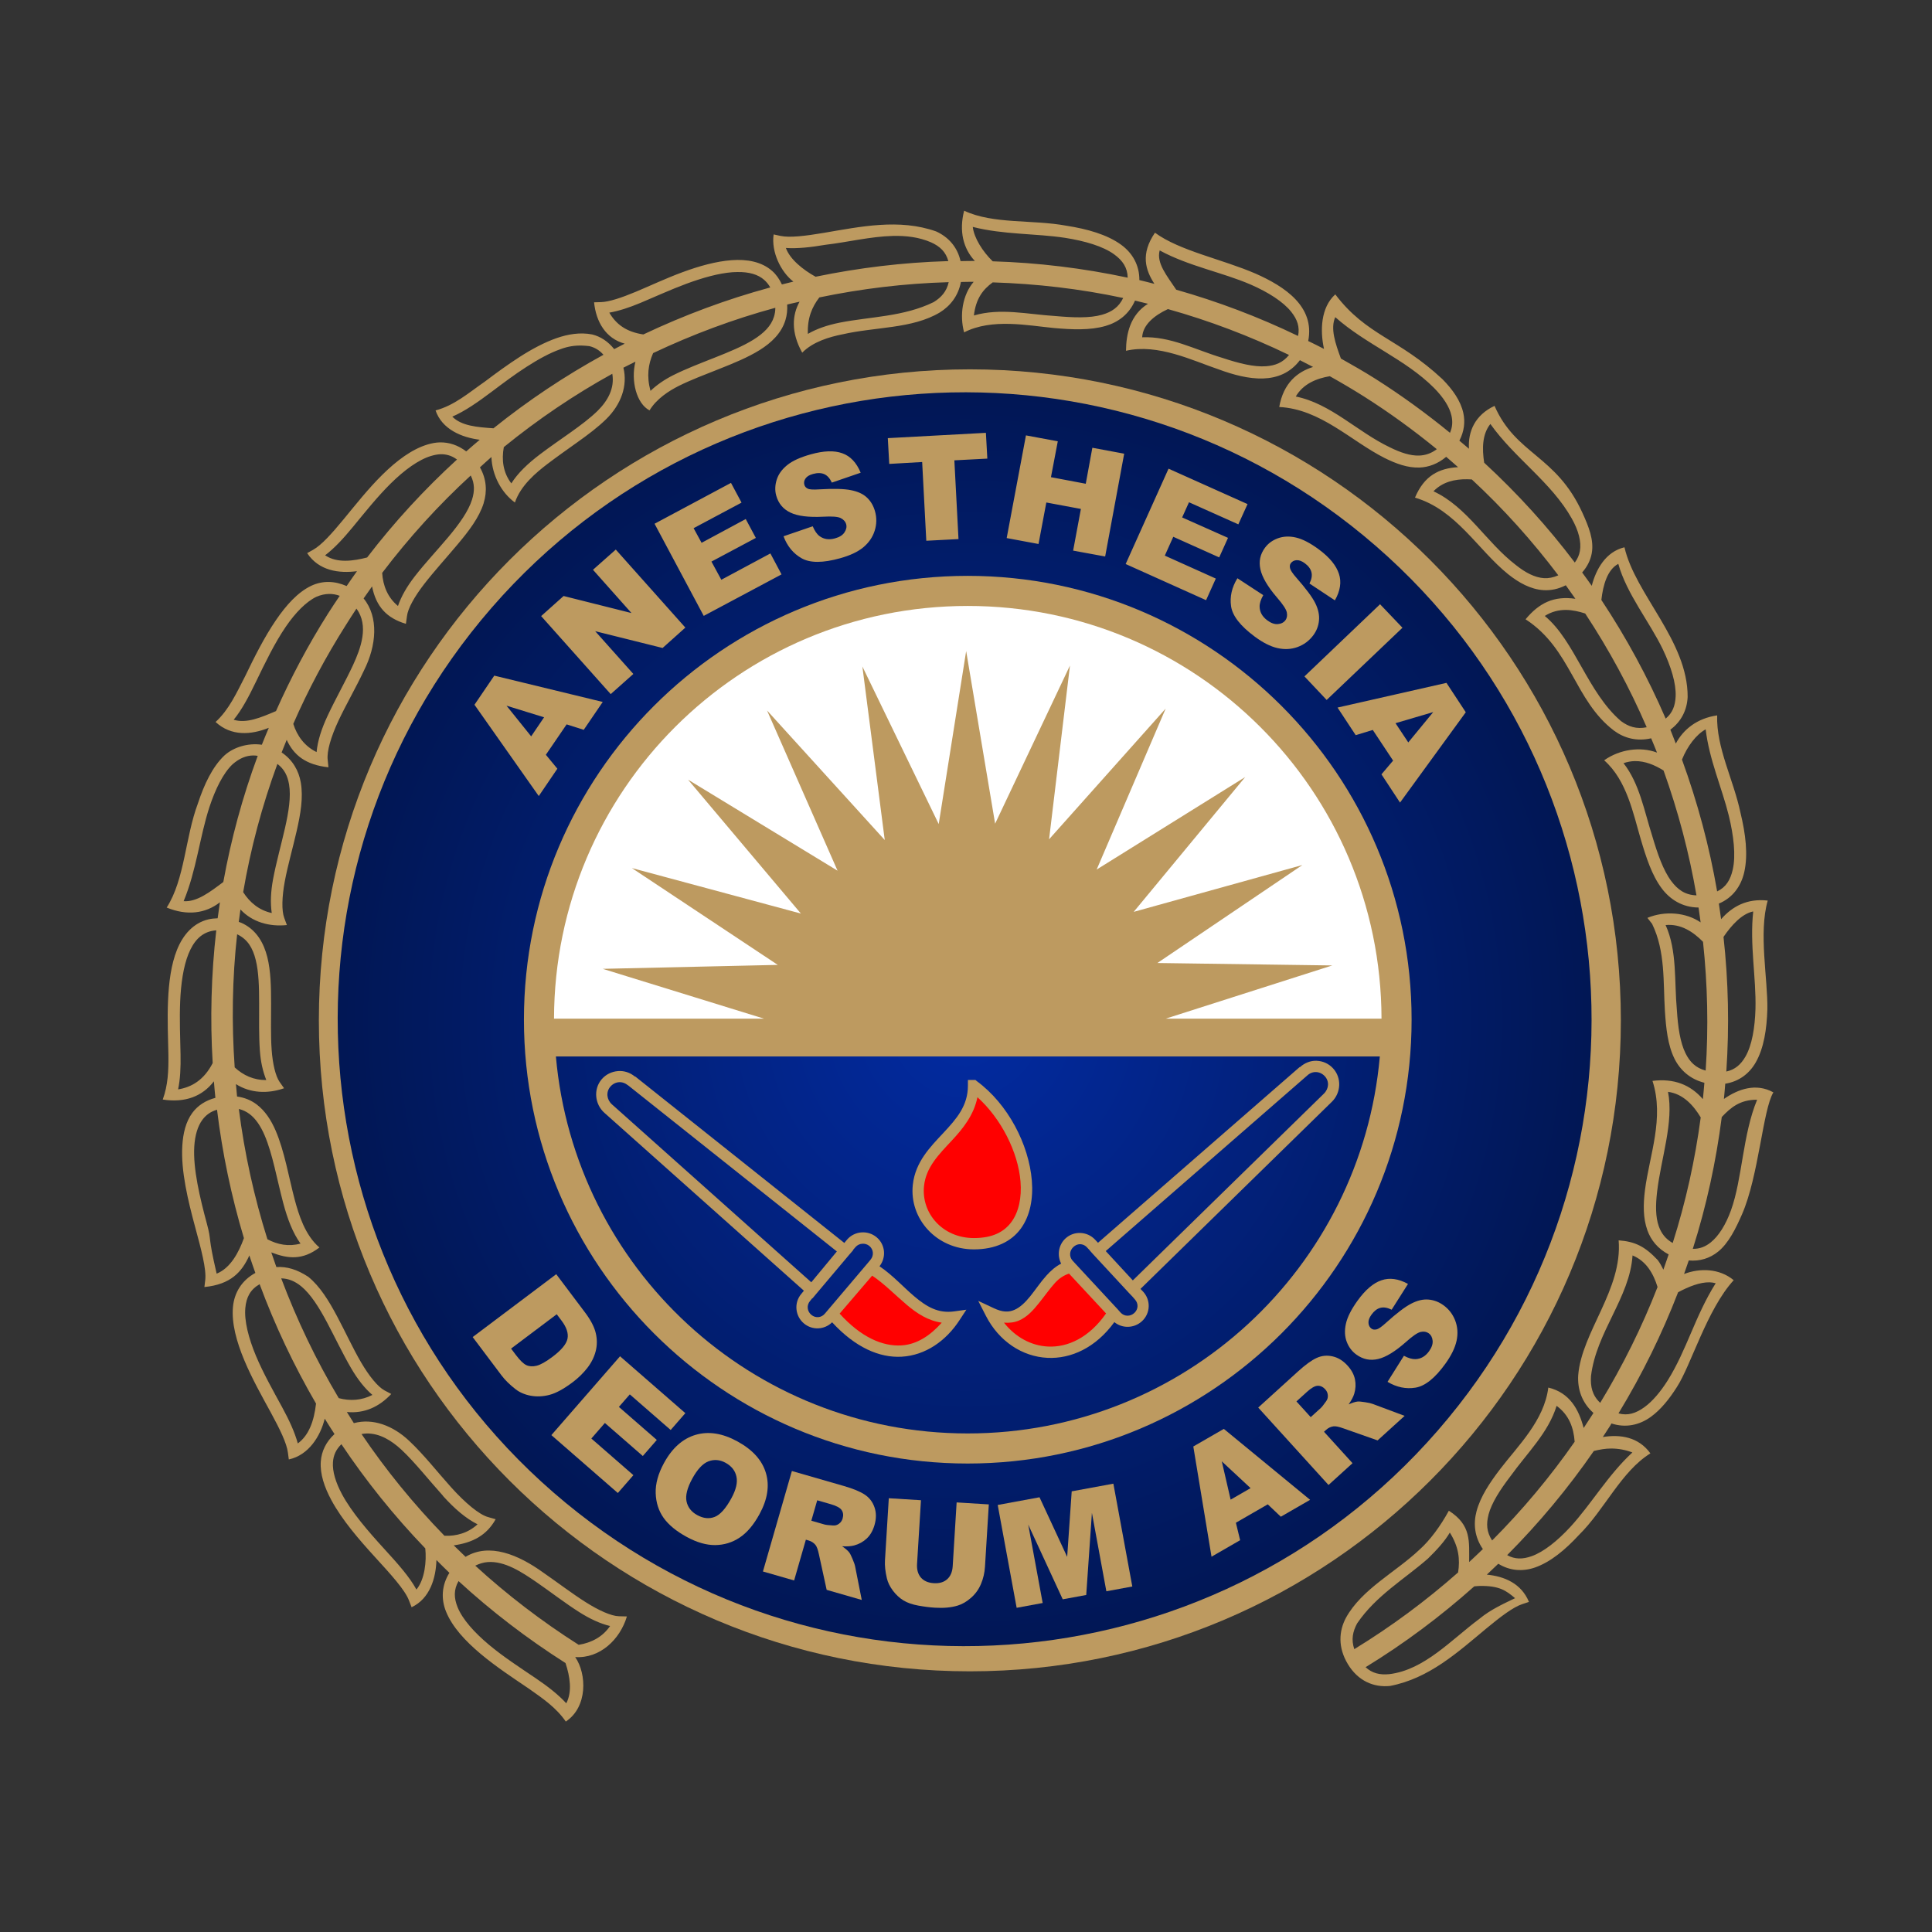 <svg:svg xmlns:dc="http://purl.org/dc/elements/1.1/" xmlns:ns2="http://creativecommons.org/ns#" xmlns:rdf="http://www.w3.org/1999/02/22-rdf-syntax-ns#" xmlns:svg="http://www.w3.org/2000/svg" height="268.953" id="svg19765" version="1.1" viewBox="-22.386 -29.367 268.953 268.953" width="268.953">
  <svg:rect x="-22.386" y="-29.367" width="268.953" height="268.953" fill="#333333" stroke="none"/>
  <svg:defs id="defs19767">
    <svg:radialGradient cx="1002.9" cy="236.53" gradientTransform="matrix(-.889 .765 -.77 -.895 2097.3 -268.01)" gradientUnits="userSpaceOnUse" id="radialGradient19556" r="104.16">
      <svg:stop id="stop4773" offset="0" stop-color="#022ba2" />
      <svg:stop id="stop4775" offset="1" stop-color="#011347" />
    </svg:radialGradient>
  </svg:defs>
  <svg:g id="layer1" transform="translate(-237.94 -427.25)">
    <svg:g id="g19534" transform="matrix(1.047 0 0 1.047 -395.41 491.61)">
      <svg:path d="m889.66-76.875c-0.868 3.38-0.147 6.288 1.781 8.344-0.792-0.005-1.584 0.022-2.375 0.031-0.521-2.346-2.025-4.015-4.062-4.938-6.135-2.171-12.555-0.793-18.719 0.25-3 0.507-5.605 0.821-7.125 0.5l-1.16-0.25c-0.419 2.893 1.175 6.207 3.281 7.844-0.637 0.152-1.271 0.307-1.906 0.469-0.419-0.882-0.931-1.628-1.594-2.219-1.756-1.564-4.188-2.006-6.781-1.812-2.594 0.194-5.408 0.985-8.156 2s-5.401 2.268-7.75 3.25c-2.348 0.981-4.428 1.68-5.781 1.719l-1.156 0.031c0.338 3.277 1.946 6.012 5.094 6.875-0.586 0.298-1.168 0.599-1.75 0.906-1.003-1.262-2.258-2.094-3.656-2.438-2.044-0.4-4.081-0.024-5.875 0.594-2.036 0.709-4.138 1.83-6.156 3.125-2.018 1.295-3.976 2.735-5.781 4.094-2.732 1.896-5.093 3.985-8.219 4.812 1.073 3.158 4.375 4.503 7.344 4.875-0.755 0.638-1.508 1.28-2.25 1.938-1.359-1.047-2.874-1.538-4.406-1.5-0.663 0.016-1.343 0.149-2 0.344-2.628 0.781-5.169 2.702-7.531 5.031-2.363 2.329-4.533 5.088-6.469 7.438-1.935 2.348-3.673 4.279-5.031 5.031l-1 0.562c1.973 2.971 5.332 3.383 8.281 3-0.59 0.806-1.146 1.645-1.719 2.469-1.94-0.839-3.931-0.961-5.906-0.031-2.232 1.077-4.126 3.197-5.812 5.656-1.996 2.91-3.689 6.335-5.156 9.375-1.449 2.806-2.657 5.517-4.906 7.594 2.603 2.408 5.915 2.146 8.844 0.969-0.39 0.938-0.791 1.869-1.156 2.812-2.287-0.331-4.732 0.404-6.25 1.812-1.982 1.893-3.334 4.787-4.375 7.938-2.139 5.731-2.166 12.575-5.188 17.312 3.377 1.387 6.438 1.001 8.844-0.875-0.136 0.888-0.258 1.767-0.375 2.656-0.549 0.016-1.062 0.067-1.562 0.188-2.498 0.602-4.198 2.573-5.188 5.031-0.99 2.459-1.37 5.46-1.5 8.531-0.13 3.071 0.008 6.189 0.062 8.906 0.034 2.656-0.06 5.057-0.938 7.469 3.761 0.581 6.606-0.557 8.5-3.031 0.077 0.917 0.153 1.835 0.25 2.75-1.623 0.425-2.93 1.28-3.812 2.469-1.11 1.496-1.561 3.409-1.688 5.5-0.253 4.189 0.957 9.141 2.125 13.469 1 3.704 1.899 6.992 1.688 8.844l-0.14 1.16c4.378-0.427 6.23-2.495 7.469-5.25 0.318 0.974 0.659 1.94 1 2.906-2.265 1.238-3.498 3.286-3.719 5.625-0.258 2.729 0.598 5.814 1.875 8.875 1.277 3.062 2.982 6.076 4.438 8.75 1.455 2.673 2.621 5.051 2.812 6.594l0.156 1.156c3.329-0.719 5.27-3.92 5.969-6.781 0.528 0.862 1.075 1.712 1.625 2.562-1.406 1.286-2.165 2.874-2.281 4.562-0.144 2.086 0.597 4.26 1.75 6.406 1.794 3.335 4.648 6.616 7.281 9.5 2.632 2.882 4.953 5.421 5.625 7.188l0.438 1.125c3.037-1.422 4.041-4.842 4.125-7.844 0.715 0.711 1.422 1.429 2.156 2.125-1.293 2.075-1.406 4.343-0.562 6.438 1.024 2.542 3.21 4.898 5.75 7.031 2.541 2.134 5.448 4.043 7.969 5.75 2.38 1.671 4.59 3.184 6.188 5.5 3.643-2.406 3.508-7.893 1.562-10.719 4.088 0.274 7.45-2.902 8.594-6.75l-1.312-0.031c-1.293-0.03-3.365-0.962-5.594-2.375-2.228-1.412-4.641-3.256-7.031-4.906-4.071-2.934-8.926-4.984-12.875-2.594-0.662-0.628-1.322-1.266-1.969-1.906 3.114-0.442 5.45-1.627 6.969-4.344l-1.23-0.35c-1.52-0.404-3.857-2.394-6.125-4.906-2.267-2.511-4.587-5.499-7.031-7.781-2.672-2.521-6.023-3.787-9.156-2.938-0.003-0.005-0.028 0.005-0.031 0-0.394-0.605-0.773-1.232-1.156-1.844 2.881 0.273 5.364-0.84 7.375-3l-1.125-0.594c-1.135-0.62-2.575-2.409-3.906-4.688-1.33-2.277-2.603-5.061-3.969-7.625-1.366-2.565-2.818-4.954-4.781-6.562-1.893-1.24-3.551-1.726-5.312-1.625-0.292-0.814-0.569-1.618-0.844-2.438 2.786 1.091 5.225 1.314 8-0.812-2.419-2.067-3.443-5.496-4.094-7.906-0.997-3.75-1.702-8.086-3.188-11.531-0.744-1.725-1.737-3.276-3.156-4.344-0.908-0.683-1.988-1.137-3.25-1.312-0.075-0.682-0.124-1.379-0.188-2.062 2.367 1.503 5.263 1.649 8 0.688l-0.75-1.062c-0.667-0.982-1.141-2.965-1.312-5.312-0.172-2.346-0.091-5.067-0.094-7.75-0.003-2.683-0.047-5.33-0.625-7.656-0.578-2.327-1.756-4.424-4-5.562-0.232-0.118-0.497-0.216-0.75-0.312 0.088-0.685 0.181-1.378 0.281-2.062 1.949 2.1 4.8 2.901 7.719 2.594l-0.438-1.188c-0.454-1.209-0.39-3.503 0.094-6.094 0.484-2.589 1.321-5.514 1.969-8.344 0.648-2.831 1.117-5.561 0.688-8.062-0.334-1.948-1.335-3.753-3.188-5 0.271-0.702 0.558-1.395 0.844-2.094 1.173 2.546 3.144 4.154 6.938 4.562l-0.125-1.25c-0.167-1.393 0.542-3.815 1.781-6.469 1.239-2.652 2.942-5.568 4.25-8.375 2.076-4.116 2.486-8.872-0.062-11.969 0.466-0.671 0.929-1.341 1.406-2 0.665 3.366 2.443 5.273 5.625 6.219l0.18-1.288c0.152-1.286 1.259-3.256 2.875-5.344 1.615-2.086 3.665-4.338 5.531-6.562 1.867-2.225 3.586-4.455 4.344-6.875v-0.031c0.586-1.899 0.485-3.946-0.625-5.906 0.643-0.57 1.253-1.164 1.906-1.719 0.118 3.105 1.725 5.984 3.906 7.562 0.972-2.857 3.523-4.966 5.406-6.406 1.558-1.183 3.296-2.411 5-3.625 1.704-1.214 3.372-2.465 4.75-3.812 2.525-2.47 3.603-5.606 2.875-8.562 0.656-0.347 1.338-0.665 2-1-0.794 3.199 0.19 6.976 2.344 8.094 1.182-1.944 3.237-3.25 4.844-4.062 1.971-0.984 4.403-1.903 6.781-2.844 2.378-0.94 4.708-1.891 6.688-3.125 1.98-1.234 3.625-2.822 4.281-5 0.238-0.791 0.336-1.643 0.281-2.562 0.682-0.173 1.378-0.307 2.062-0.469-1.221 2.18-1.462 5.081 0.438 8.469 1.829-1.857 4.591-2.618 6.594-3.031h0.031c5.468-1.274 11.655-0.906 16.25-3.656 1.735-1.072 3.072-2.764 3.5-5.062 0.705-0.008 1.42-0.035 2.125-0.031-1.857 2.17-2.373 5.523-1.594 8.406 4.638-2.381 10.607-1.131 14.969-0.719 3.025 0.267 5.983 0.393 8.531-0.344 2.096-0.606 3.909-1.933 4.906-4.219 0.721 0.166 1.437 0.351 2.156 0.531-2.951 1.834-3.632 5.006-3.656 7.812 5.33-1.226 11.059 1.627 15.406 3.094 4.895 1.805 10.262 2.733 13.5-1.531 0.734 0.369 1.458 0.74 2.188 1.125-2.626 0.828-4.926 2.68-5.625 6.656 6.875 0.343 11.95 5.677 17.5 8.469 1.928 0.96 3.841 1.661 5.812 1.594 1.528-0.053 3.068-0.631 4.438-1.781 0.667 0.564 1.316 1.143 1.969 1.719-3.18 0.182-5.626 1.424-7.156 5.062 6.857 2.022 10.45 8.675 15.469 12.719 1.782 1.419 3.743 2.522 5.875 2.656 1.221 0.077 2.461-0.168 3.719-0.812 0.543 0.746 1.069 1.494 1.594 2.25-3.596-0.517-6.021 0.694-8.281 3.406 7.593 4.928 8.08 13.457 14.688 18.5 1.694 1.256 3.805 1.83 6.188 1.281 0.325 0.789 0.661 1.58 0.969 2.375-2.781-1.05-6.231-0.528-8.781 1.281 3.783 3.339 4.832 8.882 6.094 13.156 0.89 3.006 1.829 5.932 3.469 8.125 1.39 1.86 3.447 3.168 6.125 3.188 0.127 0.823 0.234 1.643 0.344 2.469-2.433-1.671-5.954-1.954-8.844-0.75l0.781 1c2.226 4.556 1.83 9.737 2.125 14.438 0.187 2.899 0.47 5.695 1.594 7.969 0.934 1.889 2.594 3.402 4.969 4-0.077 0.909-0.152 1.81-0.25 2.719-2.089-2.401-4.803-3.476-8.375-3.031 2.001 6.183-0.52 12.409-1.25 18.156-0.303 2.383-0.32 4.662 0.406 6.688 0.584 1.63 1.737 3.053 3.531 4-0.284 0.844-0.572 1.691-0.875 2.531-0.264-0.543-0.559-1.078-0.938-1.594-2.157-2.28-3.739-3.069-6.5-3.281 0.671 8.175-6.13 15.204-6.719 22.406-0.142 2.269 0.575 4.539 2.531 6.281-0.053 0.084-0.103 0.167-0.156 0.25-0.475 0.749-0.979 1.512-1.469 2.25-0.813-3.097-2.324-5.87-5.875-6.719-0.681 5.474-5.038 9.678-7.969 13.5-1.764 2.308-3.323 4.639-3.969 7.094-0.537 2.039-0.329 4.242 1.062 6.25-0.75 0.727-1.513 1.448-2.281 2.156-0.016-3.425 0.404-6.119-3.375-8.531-1.365 2.514-3.119 4.904-4.875 6.469-3.989 3.768-9.576 6.538-12.219 11.312-1.198 2.236-1.358 4.949 0.312 7.719 1.678 2.782 4.274 3.9 7 3.625 6.52-1.244 11.321-5.658 16.062-9.594 2.34-1.941 4.432-3.518 5.906-4l1.125-0.375c-1.248-3.05-4.07-4.257-7-4.531 0.642-0.599 1.277-1.2 1.906-1.812 1.925 1.189 4.075 1.328 6.094 0.625 2.587-0.901 5.029-2.94 7.281-5.375 4.282-4.208 7.04-10.585 11.906-13.594-1.977-2.731-4.976-3.183-7.906-2.719 0.409-0.621 0.82-1.246 1.219-1.875 0.077-0.122 0.142-0.253 0.219-0.375 2.341 0.769 4.624 0.282 6.531-1.094 1.652-1.192 3.073-2.959 4.344-4.969 2.341-3.593 4.996-12.907 9.438-17.75-2.367-1.971-5.623-2.042-8.25-1.031 0.267-0.748 0.529-1.499 0.781-2.25 1.857 0.165 3.501-0.366 4.844-1.438 1.791-1.428 3.013-3.961 4-6.219 2.799-6.403 3.461-17.395 5.219-20.281-2.916-1.612-5.878-0.526-8.219 1.094 0.088-0.843 0.148-1.688 0.219-2.531 2.259-0.355 3.994-1.662 5.062-3.531 1.361-2.38 1.838-5.527 1.938-8.844 0.087-5.038-1.484-12.715 0.063-18.062-3.423-0.391-5.896 0.973-7.75 3.094-0.116-0.866-0.241-1.73-0.375-2.594 2.3-0.962 3.691-2.895 4.219-5.219 0.66-2.905 0.225-6.384-0.625-9.875-1.15-5.498-4.05-10.802-3.875-16.188-3.341 0.49-5.619 2.325-6.875 4.688-0.3-0.769-0.592-1.549-0.906-2.312 1.832-1.348 2.777-3.293 2.875-5.438 0.043-9.318-8.714-17.044-10.5-24.875-3.093 0.739-4.721 3.618-5.438 6.406-0.521-0.748-1.056-1.481-1.594-2.219 0.847-0.961 1.387-2.038 1.594-3.188 0.395-2.199-0.5-4.421-1.562-6.75-4.371-9.585-11.043-9.634-14.594-17.75-3.22 1.501-4.438 4.241-4.25 7.125-0.523-0.457-1.062-0.894-1.594-1.344 0.786-1.506 0.988-3.088 0.656-4.594-0.449-2.035-1.766-3.9-3.469-5.625-7.33-6.837-12.6-7.222-17.812-14.094-2.416 2.176-2.546 6.007-1.875 9.062-0.868-0.461-1.75-0.874-2.625-1.312 1.135-5.747-3.917-9.056-8.719-11.188-5.551-2.407-12.655-3.795-16.75-6.812-2.44 3.572-1.573 6.203-0.094 8.5-0.834-0.21-1.664-0.433-2.5-0.625 0.018-2.478-1.143-4.501-3.031-5.875-2.33-1.695-5.616-2.619-9.062-3.156-5.711-1.061-12.178-0.224-17.031-2.5zm1.438 2.688c5.088 1.301 10.438 1.073 15.312 1.812 3.29 0.513 6.323 1.394 8.188 2.75 1.416 1.03 2.207 2.198 2.25 3.875-7.432-1.587-14.939-2.493-22.438-2.719-1.656-1.604-3.109-3.891-3.312-5.719zm-13.312 1.5c2.215-0.056 4.361 0.191 6.375 1.062 1.486 0.673 2.461 1.584 2.875 3.125-0.052 0.002-0.104-0.002-0.156 0-7.376 0.218-14.705 1.106-21.906 2.594-2.088-1.149-4.279-2.914-4.938-4.781 1.92 0.13 4.114-0.112 6.594-0.531 3.606-0.42 7.465-1.376 11.156-1.469zm44.375 2.406c4.859 2.642 10.371 3.618 15.156 5.688 2.885 1.264 5.38 2.836 6.719 4.531 0.991 1.255 1.437 2.479 1.125 4-6.605-3.188-13.374-5.734-20.25-7.688-1.531-2.308-3.323-4.412-2.75-6.531zm-70.16 3.594c1.891-0.028 3.39 0.379 4.438 1.312 0.375 0.334 0.718 0.739 1 1.25-7.231 1.96-14.294 4.591-21.094 7.812-2.844-0.43-4.52-1.685-5.656-3.625 1.59-0.279 3.299-0.836 5.188-1.625 2.395-1.001 5.004-2.208 7.656-3.188 2.652-0.98 5.341-1.736 7.625-1.906 0.286-0.021 0.574-0.027 0.844-0.031zm34.97 1.688c0.041-0.001 0.084 0.001 0.125 0-0.347 1.543-1.22 2.522-2.5 3.312-5.003 2.442-10.479 2.402-15.594 3.406-2.086 0.418-3.853 1.03-5.312 1.875-0.097-2.603 0.663-4.435 1.906-6.062 7.035-1.461 14.168-2.319 21.375-2.531zm7.438 0.031c7.248 0.225 14.501 1.059 21.688 2.594-0.746 1.546-1.918 2.324-3.5 2.781-2.057 0.595-4.811 0.481-7.781 0.219-4.647-0.289-9.106-1.383-13.531-0.094 0.333-2.838 1.528-4.337 3.125-5.5zm-36.125 4.219c-0 0.541-0.082 1.016-0.219 1.469-0.465 1.544-1.676 2.745-3.438 3.844-1.762 1.099-4.043 2.034-6.406 2.969-2.364 0.935-4.772 1.856-6.875 2.906-1.538 0.768-2.795 1.661-3.812 2.625-0.669-2.466-0.369-4.431 0.438-6.281 6.553-3.1 13.349-5.637 20.312-7.531zm65.25 0.219c6.831 1.915 13.565 4.457 20.125 7.625-1.028 1.277-2.276 1.758-3.812 1.875-2.012 0.153-4.531-0.488-7.219-1.375-4.693-1.415-8.665-3.627-13.375-3.438 0.097-2.067 2.017-3.637 4.281-4.688zm27.812 1.344c5.116 4.54 11.628 6.969 16.406 11.75 1.547 1.568 2.581 3.15 2.906 4.625 0.213 0.964 0.175 1.885-0.25 2.844-3.915-3.2-8.059-6.226-12.438-9-1.866-1.182-3.785-2.271-5.688-3.344-0.955-2.58-1.772-5.031-0.938-6.875zm-125.19 4.719c0.397 0.01 0.806 0.046 1.219 0.094 0.887 0.218 1.666 0.664 2.344 1.438-6.397 3.507-12.515 7.583-18.281 12.219-2.678-0.188-5.3-0.382-6.844-1.938 2.073-0.894 4.238-2.397 6.656-4.219 1.802-1.356 3.752-2.821 5.688-4.062 1.935-1.242 3.846-2.307 5.656-2.938 1.234-0.463 2.372-0.625 3.562-0.594zm5.031 4.688c0.412 2.409-0.748 4.483-2.438 6.156-1.239 1.212-2.82 2.397-4.5 3.594-1.68 1.197-3.445 2.397-5.062 3.625-2.065 1.565-3.713 3.148-4.781 4.844-1.375-1.798-1.639-3.913-1.25-6.031 5.684-4.621 11.709-8.702 18.031-12.188zm119.25 0.406c1.905 1.07 3.82 2.192 5.688 3.375 4.264 2.702 8.281 5.634 12.094 8.75-0.938 0.717-1.917 1.027-2.938 1.062-1.455 0.05-3.098-0.49-4.875-1.375-5.416-2.582-9.793-7.265-15.625-8.438 1.246-2.118 3.439-3 5.656-3.375zm26.688 7.938c4.06 5.719 10.126 9.666 13.531 15.719 1.127 2.003 1.618 3.88 1.344 5.406-0.121 0.671-0.394 1.301-0.844 1.906-4.457-5.907-9.502-11.462-15.062-16.594-0.358-2.322-0.339-4.733 1.031-6.438zm-174.56 5.031c0.476-0.025 0.926 0.034 1.375 0.156 0.492 0.134 0.959 0.374 1.438 0.719-5.373 4.916-10.384 10.337-14.938 16.281-2.342 0.604-4.962 0.951-6.906-0.312-0.008-0.005-0.024 0.005-0.031 0-0.02-0.014-0.012-0.048-0.031-0.062 1.528-1.159 3.002-2.756 4.594-4.688 1.95-2.367 4.069-5.039 6.312-7.25 2.244-2.212 4.617-3.947 6.688-4.562 0.518-0.154 1.024-0.256 1.5-0.281zm5.094 3.531c0.672 1.337 0.654 2.61 0.219 4-0.603 1.925-2.119 4.051-3.938 6.219-1.819 2.168-3.895 4.368-5.594 6.562-1.306 1.687-2.233 3.307-2.781 4.906-1.72-1.415-2.493-3.385-2.625-5.5 4.484-5.903 9.41-11.319 14.719-16.188zm165.6 0.624c0.26 0.004 0.523 0.013 0.781 0.031 5.312 4.93 10.106 10.278 14.375 15.938-0.833 0.361-1.609 0.517-2.375 0.469-1.526-0.096-3.068-0.897-4.688-2.188-4.944-3.794-8.093-9.663-13.688-12.25 1.531-1.58 3.566-2.03 5.594-2zm25.125 14.062c1.39 4.994 5.205 9.644 7.406 14.219 1.353 2.845 2.224 5.655 2.125 7.812-0.071 1.547-0.519 2.752-1.656 3.688-2.952-6.844-6.527-13.444-10.688-19.719 0.274-2.47 1.004-5.048 2.812-6zm-214.28 5c0.61-0.012 1.207 0.097 1.781 0.312-0.654 0.973-1.306 1.941-1.938 2.938-3.33 5.257-6.199 10.692-8.656 16.219-2.49 1.058-4.921 2.107-7.031 1.438 1.352-1.64 2.491-3.801 3.719-6.344 1.469-3.042 3.1-6.432 4.969-9.156 1.581-2.305 3.359-4.116 5.062-4.938 0.745-0.315 1.427-0.456 2.094-0.469zm4.562 2.438c2.091 2.843 0.743 6.544-0.594 9.438-1.254 2.691-2.894 5.576-4.188 8.344-1.021 2.185-1.675 4.189-1.844 6.062-1.992-0.969-3.239-2.679-3.875-4.688 2.452-5.618 5.369-11.101 8.75-16.438 0.579-0.914 1.151-1.825 1.75-2.719zm201.03 0.219c1.076 0.009 2.158 0.257 3.188 0.594 3.967 6.022 7.394 12.349 10.219 18.906-1.693 0.345-3.005-0.085-4.281-1.031-5.58-4.809-7.636-13.316-12.656-17.469 1.122-0.719 2.324-1.01 3.531-1zm23.21 19.844c0.587 5.029 2.708 9.75 3.844 14.344 0.814 3.346 1.19 6.621 0.656 8.969-0.391 1.721-1.13 2.93-2.594 3.625-1.283-7.457-3.25-14.787-5.844-21.906 0.898-2.247 2.38-4.177 3.938-5.031zm-241.4 4.343c0.247-0.004 0.496 0.028 0.75 0.062-2.541 6.878-4.438 13.889-5.719 20.969-2.219 1.672-4.409 3.35-6.594 3.188 2.121-5.102 2.67-10.671 4.281-15.625 0.988-2.992 2.282-5.633 3.844-7.125 1.139-0.99 2.25-1.452 3.438-1.469zm229.62 0.938c1.717-0.032 3.334 0.663 4.781 1.562 2.417 6.747 4.26 13.694 5.469 20.75-1.886-0.058-3.114-0.938-4.188-2.375-1.337-1.788-2.279-4.504-3.156-7.469-1.37-4.291-2.118-8.717-4.781-12.125 0.63-0.216 1.262-0.332 1.875-0.344zm-225.6 0.468c1.165 0.878 1.695 1.994 1.938 3.406 0.341 1.989-0.057 4.555-0.688 7.312-0.631 2.759-1.46 5.713-1.969 8.438-0.392 2.099-0.466 3.952-0.219 5.625-2.091-0.451-3.654-1.751-4.75-3.469 1.226-7.194 3.121-14.325 5.688-21.312zm245.22 24.531c0.023-0.003 0.039 0.003 0.062 0-0.604 5.494 0.506 10.972 0.375 16.188-0.094 3.149-0.584 6.03-1.656 7.906-0.765 1.339-1.75 2.192-3.188 2.5 0.505-7.488 0.351-14.967-0.469-22.375 1.383-2.035 3.09-3.834 4.875-4.219zm-14.5 2.25c2.538-0.242 4.589 1.126 6.219 2.781 0.757 7.082 0.926 14.251 0.438 21.406-1.678-0.457-2.635-1.441-3.344-2.875-0.894-1.808-1.255-4.332-1.437-7.156-0.449-4.881 0.065-9.858-1.875-14.156zm-240.88 0.875c-0.842 7.345-1.037 14.738-0.594 22.062-1.471 2.859-3.541 4.021-5.75 4.375 0.353-1.684 0.45-3.607 0.406-5.812-0.055-2.758-0.187-5.833-0.062-8.781 0.124-2.949 0.53-5.807 1.375-7.906 0.845-2.1 2.027-3.39 3.781-3.812 0.264-0.064 0.547-0.099 0.844-0.125zm3.469 0.656c0.04 0.019 0.086 0.043 0.125 0.062 1.637 0.83 2.471 2.216 2.969 4.219 0.498 2.003 0.56 4.537 0.562 7.188 0.003 2.651-0.057 5.416 0.125 7.906 0.136 1.861 0.502 3.447 1.062 4.844-2.056 0.047-3.827-0.776-5.25-2.094-0.518-7.349-0.413-14.748 0.406-22.125zm237.81 26.188c2.51 0.325 4.234 2.245 5.438 4.25-0.933 7.02-2.47 14.005-4.656 20.875-1.216-0.689-1.901-1.633-2.312-2.781-0.548-1.53-0.546-3.501-0.281-5.75 0.654-5.55 2.797-11.58 1.812-16.594zm14.812 1.312c-2.424 5.857-2.442 13.087-4.344 18.375-0.853 2.372-2.041 4.28-3.375 5.344-0.881 0.703-1.825 1.083-2.969 1.062 2.285-7.204 3.866-14.543 4.812-21.906 1.488-1.584 3.058-2.901 5.875-2.875zm-252.34 1.531c0.681 0.17 1.261 0.453 1.781 0.844 1.025 0.771 1.836 1.991 2.5 3.531 1.331 3.086 2.062 7.368 3.094 11.25 0.718 2.701 1.616 5.017 2.875 6.75-1.947 0.541-3.82 0.179-5.5-0.719-2.222-7.061-3.817-14.318-4.75-21.656zm-3.625 0.125c0.882 7.227 2.374 14.371 4.469 21.344-0.869 2.427-2.255 4.989-4.531 5.906-1.548-6.634-0.778-5.175-1.625-8.312-1.158-4.291-2.316-9.122-2.094-12.812 0.112-1.849 0.561-3.383 1.344-4.438 0.581-0.784 1.327-1.359 2.438-1.688zm235.26 24.22c2.318 0.956 3.482 3.069 4.156 5.25-2.567 6.585-5.736 13.01-9.531 19.25-1.333-1.257-1.64-2.699-1.531-4.438 0.875-7.351 6.447-13.019 6.906-20.062zm-224.59 3.812c1.193 0.024 2.257 0.457 3.312 1.312 1.561 1.279 2.951 3.47 4.281 5.969 1.331 2.499 2.632 5.261 4.031 7.656 1.081 1.851 2.245 3.332 3.531 4.438-1.801 0.922-3.714 1.035-5.594 0.531-3.789-6.355-6.976-13.036-9.562-19.906zm237.41 0.656c0.356 0.008 0.68 0.069 1 0.156-3.443 5.462-4.779 11.042-8 16.188-1.187 1.877-2.512 3.446-3.844 4.406-1.414 1.02-2.762 1.462-4.312 1.031 3.957-6.513 7.252-13.246 9.906-20.125 1.766-0.953 3.656-1.691 5.25-1.656zm-241 0.31c2.538 6.847 5.676 13.488 9.375 19.844-0.336 2.958-1.216 5.3-3.031 6.625-0.502-1.858-1.422-3.853-2.625-6.062-1.466-2.694-3.131-5.624-4.344-8.531-1.212-2.907-1.953-5.787-1.75-7.938 0.166-1.755 0.806-3.032 2.375-3.938zm215.56 20.22c2.088 1.536 2.828 3.646 3 5.969-4.095 5.871-8.686 11.358-13.719 16.406-0.923-1.417-0.994-2.759-0.594-4.281v-0.031c0.519-1.945 1.915-4.105 3.625-6.344 2.856-3.974 6.293-7.215 7.688-11.719zm-197.78 4.594c2.163-0.045 4.119 1.153 5.781 2.688 2.255 2.106 4.57 5.067 6.906 7.656v0.031c1.914 2.119 3.797 3.744 5.75 4.719-1.554 1.437-3.506 1.99-5.5 1.906-5.131-5.27-9.732-10.922-13.781-16.906 0.283-0.048 0.568-0.088 0.844-0.094zm-4.188 1.781c4.092 6.115 8.748 11.918 13.938 17.312 0.226 2.094-0.068 5.157-1.469 6.844-1.171-2.142-3.114-4.309-5.344-6.75-2.611-2.859-5.404-6.068-7.031-9.094-1.048-1.951-1.604-3.8-1.5-5.312 0.078-1.134 0.484-2.104 1.406-3zm211.03 0.719c1.202 0.001 2.405 0.219 3.531 0.656-4.039 3.728-6.809 8.552-10.312 12.375-2.138 2.312-4.43 4.165-6.469 4.875-1.46 0.509-2.743 0.529-4.031-0.188 5.294-5.321 10.122-11.11 14.406-17.312 0.971-0.239 1.919-0.407 2.875-0.406zm-26.812 13.969c1.476 2.34 1.724 4.456 1.375 6.625-5.352 4.729-11.121 9.002-17.25 12.75-0.538-1.573-0.266-2.911 0.469-4.281 3.123-4.607 7.853-7.341 11.781-10.781 1.388-1.36 2.77-2.837 3.625-4.312zm-159.94 4.906c2.841-0.232 5.688 1.65 8.156 3.344 2.33 1.609 4.75 3.483 7.094 4.969 1.8 1.141 3.484 1.916 5.125 2.312-1.247 1.83-3.134 2.79-5.219 3.125-6.199-3.943-11.935-8.351-17.188-13.156 0.673-0.331 1.351-0.538 2.031-0.594zm-4.812 3.156c5.425 4.985 11.363 9.543 17.781 13.625 0.736 2.217 1.147 4.75 0.125 6.688-1.298-1.415-2.986-2.75-5.062-4.156-2.54-1.72-5.401-3.568-7.812-5.594-2.412-2.026-4.38-4.215-5.188-6.219-0.62-1.538-0.66-2.919 0.156-4.344zm169.66 0.812c3.359-0.074 4.479 0.802 5.938 2.031-1.73 0.847-3.998 1.829-5.938 3.438-4.663 3.468-9.153 8.501-14.969 9.188-1.552 0.156-2.842-0.137-3.938-1.156 6.431-3.934 12.468-8.45 18.062-13.438 0.278-0.017 0.592-0.057 0.844-0.062z" fill="#bd9a60" id="path17636" style="block-progression:tb;color:#000000;text-transform:none;text-indent:0" transform="matrix(.8 0 0 .8 0 -0)" />
      <svg:g id="g11568">
        <svg:path d="m1128 287.61c0 57.529-46.636 104.16-104.16 104.16-57.529 0-104.16-46.636-104.16-104.16 0-57.529 46.636-104.16 104.16-104.16 57.529 0 104.16 46.636 104.16 104.16z" fill="#bd9a60" id="path4676" transform="matrix(.831 0 0 .831 -138.32 -192.86)" />
        <svg:path d="m1128 287.61c0 57.529-46.636 104.16-104.16 104.16-57.529 0-104.16-46.636-104.16-104.16 0-57.529 46.636-104.16 104.16-104.16 57.529 0 104.16 46.636 104.16 104.16z" fill="url(#radialGradient19556)" id="path4678" transform="matrix(-.604 -.525 .525 -.604 1179.2 757.23)" />
        <svg:path d="m778.43 5.183-2.57-3.908-14.483 3.284 2.415 3.668 2.272-0.691 2.701 4.076-1.548 1.825 2.469 3.756 8.742-12.011zm-4.332-0.023-3.315 4.034-1.698-2.558 5.013-1.476zm-4.088-11.215-2.978-3.124-10.055 9.594 2.954 3.131 10.079-9.601zm-8.447-7.166c-0.349-1.087-1.219-2.169-2.644-3.229-1.161-0.864-2.185-1.395-3.074-1.6-0.879-0.205-1.689-0.16-2.405 0.103-0.707 0.262-1.278 0.672-1.704 1.245-0.649 0.872-0.846 1.822-0.616 2.868 0.225 1.042 0.95 2.295 2.208 3.76 0.772 0.89 1.22 1.557 1.304 1.974 0.084 0.417 0.024 0.767-0.191 1.056-0.227 0.304-0.578 0.472-1.02 0.505-0.434 0.032-0.899-0.139-1.391-0.505-0.659-0.491-0.995-1.088-1.014-1.803-0.011-0.441 0.158-0.957 0.484-1.542l-3.435-2.246c-0.742 1.198-1.03 2.452-0.843 3.726 0.187 1.274 1.232 2.608 3.129 4.02 1.08 0.804 2.087 1.317 3.027 1.536 0.944 0.214 1.838 0.171 2.683-0.138 0.845-0.309 1.549-0.833 2.081-1.548 0.453-0.609 0.7-1.258 0.767-1.972 0.072-0.711-0.084-1.492-0.492-2.309-0.4-0.818-1.242-1.932-2.507-3.377-0.514-0.58-0.796-1.011-0.849-1.279-0.062-0.267-0.026-0.485 0.106-0.662 0.181-0.243 0.438-0.382 0.766-0.399 0.331-0.021 0.7 0.115 1.1 0.413 0.487 0.362 0.77 0.76 0.874 1.192 0.109 0.436 0.026 0.932-0.262 1.498l3.379 2.237c0.719-1.262 0.897-2.439 0.539-3.526zm-12.152-9.274-10.503-4.709-5.701 12.677 10.691 4.807 1.296-2.873-6.782-3.051 1.124-2.504 6.107 2.74 1.173-2.598-6.099-2.716 0.91-2.017 6.562 2.937 1.222-2.692zm-16.401-6.702-4.233-0.788-0.876 4.785-4.627-0.874 0.908-4.769-4.233-0.788-2.562 13.653 4.233 0.788 1.038-5.518 4.596 0.857-1.031 5.542 4.257 0.781 2.53-13.669zm-18.386-2.773-13.042 0.706 0.19 3.427 4.377-0.253 0.55 10.47 4.281-0.223-0.55-10.47 4.384-0.229-0.19-3.427zm-14.742 10.443c-0.204-0.731-0.553-1.345-1.077-1.836-0.518-0.492-1.223-0.806-2.119-0.983-0.891-0.185-2.311-0.222-4.228-0.108-0.773 0.051-1.28 0.026-1.524-0.096-0.248-0.114-0.39-0.3-0.45-0.513-0.082-0.292-0.032-0.567 0.156-0.836 0.186-0.275 0.509-0.467 0.99-0.601 0.585-0.163 1.097-0.158 1.502 0.024 0.411 0.181 0.738 0.549 1.01 1.123l3.832-1.314c-0.557-1.341-1.363-2.203-2.441-2.586-1.073-0.39-2.466-0.339-4.177 0.138-1.395 0.389-2.457 0.866-3.162 1.443-0.701 0.569-1.153 1.204-1.383 1.931-0.226 0.719-0.258 1.43-0.066 2.118 0.292 1.047 0.925 1.802 1.893 2.26 0.962 0.46 2.412 0.643 4.34 0.545 1.176-0.065 1.957-0.009 2.337 0.18 0.381 0.189 0.633 0.471 0.73 0.818 0.102 0.365 0.013 0.725-0.231 1.095-0.24 0.362-0.656 0.622-1.246 0.786-0.792 0.221-1.482 0.129-2.059-0.294-0.355-0.262-0.648-0.696-0.912-1.312l-3.88 1.329c0.492 1.32 1.298 2.301 2.419 2.933 1.121 0.632 2.83 0.623 5.108-0.012 1.297-0.361 2.311-0.828 3.059-1.437 0.747-0.615 1.257-1.356 1.53-2.213 0.273-0.857 0.289-1.726 0.05-2.585zm-12.431 8.377-1.481-2.784-6.524 3.5-1.313-2.417 5.902-3.146-1.343-2.512-5.871 3.162-1.06-1.946 6.373-3.399-1.404-2.624-10.161 5.433 6.538 12.251 10.345-5.517zm-12.789 7.075-9.249-10.373-3.032 2.687 5.117 5.752-9.024-2.265-2.985 2.671 9.249 10.373 3.009-2.679-5.071-5.688 8.962 2.233 3.025-2.71zm-10.985 9.887-14.42-3.499-2.632 3.871 8.548 12.141 2.471-3.637-1.528-1.851 2.762-4.043 2.273 0.725 2.527-3.707zm-7.798 2.04-1.717 2.534-3.278-4.078 4.996 1.544z" fill="#bd9a60" id="path4701" />
        <svg:g fill="#bd9a60" id="text4672" transform="matrix(.853 -.522 .522 .853 -70.163 20.937)">
          <svg:path d="m589.86 430.09 0.611 6.352c0.12 1.252 0.048 2.279-0.218 3.079-0.265 0.807-0.692 1.492-1.279 2.057-0.587 0.565-1.291 1.001-2.113 1.308-0.821 0.308-1.704 0.507-2.648 0.598-1.479 0.142-2.643 0.083-3.494-0.178-0.844-0.255-1.571-0.655-2.183-1.2-0.605-0.545-1.032-1.152-1.28-1.82-0.342-0.913-0.549-1.751-0.623-2.512l-0.611-6.352 13.837-1.331m-2.722 4.577-7.56 0.727 0.101 1.048c0.086 0.894 0.245 1.52 0.476 1.879 0.238 0.358 0.612 0.621 1.124 0.787 0.518 0.166 1.33 0.196 2.438 0.089 1.466-0.141 2.447-0.477 2.942-1.007 0.495-0.53 0.689-1.349 0.583-2.457l-0.103-1.067" id="path4753" />
          <svg:path d="m591.4 443.83 3.457 10.98-2.831 0.891-2.164-6.874-2.107 0.663 2.008 6.377-2.704 0.851-2.008-6.377-2.614 0.823 2.227 7.073-3.003 0.945-3.52-11.179 13.259-4.175" id="path4755" />
          <svg:path d="m588.98 458.98c1.968-1.131 3.815-1.463 5.541-0.997 1.726 0.466 3.151 1.678 4.276 3.634 1.153 2.006 1.501 3.862 1.045 5.568-0.451 1.703-1.646 3.111-3.586 4.226-1.409 0.809-2.702 1.236-3.881 1.279-1.17 0.045-2.265-0.237-3.286-0.846-1.012-0.607-1.903-1.579-2.671-2.916-0.781-1.359-1.212-2.61-1.292-3.752-0.077-1.137 0.194-2.251 0.813-3.343 0.619-1.092 1.633-2.043 3.042-2.853m2.124 3.734c-1.217 0.699-1.962 1.426-2.235 2.181-0.27 0.76-0.182 1.53 0.266 2.308 0.46 0.8 1.076 1.27 1.849 1.409 0.773 0.139 1.833-0.179 3.182-0.953 1.135-0.652 1.83-1.358 2.086-2.117 0.265-0.757 0.172-1.528-0.279-2.312-0.432-0.751-1.044-1.201-1.837-1.35-0.793-0.149-1.804 0.129-3.031 0.834" id="path4757" />
          <svg:path d="m592.67 478.15 10.255-9.385 4.833 5.282c0.896 0.979 1.497 1.805 1.803 2.476 0.306 0.671 0.375 1.375 0.209 2.11-0.162 0.731-0.57 1.395-1.223 1.993-0.569 0.521-1.172 0.85-1.809 0.987-0.632 0.133-1.271 0.105-1.916-0.085-0.411-0.121-0.885-0.368-1.424-0.741 0.22 0.493 0.346 0.883 0.378 1.171 0.023 0.193-0.003 0.526-0.078 0.997-0.07 0.476-0.146 0.819-0.227 1.03l-1.571 4.253-3.278-3.582 1.585-4.561c0.209-0.586 0.298-1.018 0.266-1.297-0.051-0.374-0.208-0.705-0.473-0.994l-0.256-0.28-4.162 3.809-2.913-3.183m9.013-2.399 1.223 1.336c0.132 0.145 0.435 0.382 0.908 0.711 0.234 0.171 0.497 0.244 0.789 0.216 0.296-0.023 0.556-0.136 0.78-0.341 0.331-0.303 0.489-0.641 0.474-1.013-0.015-0.372-0.287-0.847-0.816-1.425l-1.274-1.392-2.085 1.908" id="path4759" />
          <svg:path d="m619.43 483.76 3.511 2.458-4.752 6.79c-0.471 0.673-1.023 1.236-1.656 1.688-0.624 0.451-1.319 0.744-2.085 0.879-0.757 0.134-1.445 0.119-2.064-0.044-0.861-0.225-1.771-0.672-2.729-1.343-0.554-0.388-1.133-0.851-1.736-1.389-0.598-0.534-1.038-1.07-1.318-1.606-0.277-0.541-0.451-1.153-0.521-1.835-0.065-0.678-0.008-1.29 0.173-1.835 0.29-0.877 0.631-1.596 1.022-2.155l4.752-6.79 3.511 2.458-4.866 6.953c-0.435 0.622-0.605 1.228-0.509 1.819 0.104 0.59 0.462 1.099 1.073 1.526 0.606 0.424 1.199 0.585 1.78 0.482 0.59-0.104 1.106-0.472 1.548-1.104l4.866-6.953" id="path4761" />
          <svg:path d="m623.91 486.9 5.275 2.028-1 8.678 5.062-7.116 5.257 2.021-4.988 12.975-3.275-1.259 3.804-9.895-6.344 8.919-2.965-1.14 1.273-10.868-3.804 9.895-3.284-1.262 4.988-12.975" id="path4763" />
          <svg:path d="m654.58 505.57-4.891-0.127-0.733 2.276-4.389-0.114 5.583-13.761 4.683 0.121 4.862 14.032-4.493-0.117-0.623-2.312m-0.823-3.028-1.406-5.035-1.656 4.956 3.062 0.079" id="path4765" />
          <svg:path d="m662.81 507.59-2.598-13.656 7.033-1.338c1.304-0.248 2.322-0.326 3.054-0.233 0.732 0.092 1.367 0.403 1.905 0.931 0.537 0.522 0.888 1.218 1.053 2.087 0.144 0.758 0.107 1.444-0.111 2.058-0.219 0.608-0.579 1.136-1.079 1.585-0.319 0.286-0.778 0.56-1.378 0.822 0.535 0.072 0.933 0.17 1.195 0.294 0.177 0.082 0.446 0.279 0.807 0.59 0.368 0.31 0.62 0.554 0.757 0.734l2.793 3.571-4.769 0.907-3.048-3.744c-0.388-0.486-0.71-0.788-0.964-0.907-0.344-0.153-0.709-0.193-1.094-0.12l-0.373 0.071 1.054 5.543-4.239 0.806m2.693-8.929 1.779-0.338c0.193-0.037 0.553-0.17 1.082-0.399 0.269-0.109 0.468-0.295 0.599-0.558 0.136-0.264 0.176-0.545 0.12-0.843-0.084-0.441-0.288-0.753-0.612-0.936-0.324-0.183-0.872-0.201-1.642-0.054l-1.854 0.353 0.528 2.776" id="path4767" />
          <svg:path d="m676.66 499.99 3.669-1.819c0.339 0.578 0.701 0.974 1.086 1.189 0.626 0.347 1.318 0.362 2.075 0.043 0.565-0.238 0.944-0.551 1.137-0.941 0.196-0.398 0.221-0.772 0.074-1.121-0.14-0.332-0.41-0.568-0.812-0.708-0.402-0.14-1.182-0.103-2.34 0.109-1.901 0.339-3.357 0.341-4.369 0.005-1.018-0.333-1.737-1.001-2.158-2.004-0.277-0.659-0.348-1.359-0.214-2.101 0.137-0.75 0.518-1.452 1.142-2.105 0.627-0.661 1.608-1.272 2.943-1.833 1.638-0.688 3.013-0.906 4.127-0.654 1.117 0.244 2.037 0.996 2.758 2.256l-3.641 1.787c-0.342-0.535-0.728-0.867-1.158-0.994-0.425-0.13-0.917-0.077-1.477 0.158-0.46 0.193-0.766 0.438-0.915 0.734-0.152 0.29-0.17 0.575-0.052 0.855 0.086 0.204 0.259 0.347 0.52 0.43 0.258 0.091 0.767 0.062 1.527-0.086 1.888-0.354 3.285-0.496 4.193-0.425 0.911 0.063 1.654 0.306 2.23 0.729 0.581 0.421 1.019 0.981 1.313 1.68 0.345 0.822 0.436 1.675 0.273 2.559-0.163 0.885-0.577 1.679-1.241 2.383-0.667 0.698-1.621 1.308-2.862 1.83-2.18 0.916-3.865 1.13-5.057 0.644-1.192-0.487-2.115-1.354-2.769-2.601" id="path4769" />
        </svg:g>
        <svg:path d="m712.2-12.953c-32.567 0-59 26.433-59 59s26.433 59.025 59 59.025 59.025-26.458 59.025-59.025-26.458-59-59.025-59zm-54.75 63.9h109.55c-2.481 28.103-26.049 50.125-54.8 50.125s-52.272-22.022-54.75-50.125z" fill="#bd9a60" id="path4680" style="block-progression:tb;color:#000000;text-transform:none;text-indent:0" />
        <svg:path d="m712.2-8.953c30.363 0 54.957 24.528 55.025 54.875h-28.7l22.15-7.075-23.25-0.325 19.275-13.025-22.425 6.225 14.825-17.925-19.75 12.3 9.175-21.4-15.5 17.375 2.775-23.1-9.95 21.025-3.85-22.95-3.65 23-10.15-20.95 2.975 23.075-15.65-17.225 9.375 21.3-19.875-12.1 15 17.8-22.475-6.05 19.4 12.875-23.275 0.525 21.45 6.625h-27.925c0.068-30.347 24.637-54.875 55-54.875z" fill="#fff" id="path4682" style="block-progression:tb;color:#000000;text-transform:none;text-indent:0" />
        <svg:g id="g4897" transform="translate(66.628 -200.88)">
          <svg:path d="m864.97 315.5c-0.996-0.04-1.99 0.347-2.781 1.062h-0.031v-0.031l-33.531 29.219-0.469-0.5c-1.305-1.414-3.524-1.524-4.938-0.219-1.176 1.085-1.417 2.82-0.719 4.188-0.939 0.472-1.742 1.198-2.438 1.969-1 1.109-1.827 2.368-2.688 3.438-0.861 1.069-1.737 1.893-2.656 2.281-0.919 0.388-1.914 0.434-3.469-0.312l-2.531-1.188 1.281 2.5c2.168 4.223 6.032 6.763 10.219 6.969 3.907 0.192 8.024-1.668 11.125-5.938 1.325 1.092 3.296 1.042 4.594-0.156 1.414-1.305 1.492-3.493 0.188-4.906l-0.44-0.46 31.81-31.1c1.528-1.493 1.656-3.971 0.188-5.562-0.734-0.796-1.71-1.21-2.719-1.25zm-116.16 1.719c-1.006 0.086-1.99 0.547-2.688 1.375-1.396 1.656-1.125 4.14 0.469 5.562l33.156 29.562-0.438 0.531c-1.24 1.471-1.034 3.666 0.438 4.906 1.391 1.172 3.421 1.069 4.688-0.188 3.835 4.169 7.847 5.93 11.562 5.719 3.945-0.224 7.376-2.624 9.625-6.094l1.125-1.719-2.031 0.281c-2.656 0.37-4.574-0.767-6.625-2.5-1.81-1.53-3.589-3.521-5.781-5 1.161-1.469 0.973-3.597-0.469-4.812-1.471-1.24-3.698-1.065-4.938 0.406l-0.438 0.531-34.781-27.688v0.031c-0.01-0.009-0.021 0.009-0.031 0-0.823-0.679-1.819-0.991-2.812-0.906h-0.031zm116.07 0.16c0.522 0.021 1.046 0.263 1.438 0.688 0.784 0.849 0.692 2.078-0.156 2.906l-31.75 31.031-4.5-4.875 33.5-29.188c0.425-0.392 0.947-0.583 1.469-0.562zm-57.875 1.312v0.938c0 3.366-1.886 5.509-4.062 7.844s-4.673 4.811-5.094 8.625c-0.62 5.614 3.89 10.75 10.156 10.75 3.576 0 6.21-1.293 7.781-3.438s2.088-5.011 1.844-8c-0.489-5.979-3.951-12.713-9.156-16.531l-0.219-0.188h-1.25zm-58.031 0.375c0.52-0.044 1.058 0.128 1.5 0.5h0.031l34.719 27.625-3.031 3.656-1.219 1.469-33.125-29.562c-0.884-0.789-1.026-2.054-0.281-2.938 0.373-0.442 0.886-0.706 1.406-0.75zm40.469 26.844c0.411-0.028 0.838 0.081 1.188 0.375 0.698 0.588 0.776 1.583 0.188 2.281l-0.125 0.156-0.5 0.594-6.969 8.219c-0.588 0.698-1.552 0.776-2.25 0.188-0.698-0.588-0.807-1.583-0.219-2.281l0.375-0.469 0.031 0.031 0.625-0.75 5.531-6.562 0.625-0.719-0.031-0.031 0.406-0.469c0.294-0.349 0.714-0.534 1.125-0.562zm35.94 0.1c0.503-0.081 1.019 0.081 1.406 0.5l0.438 0.469 0.094 0.125 0.531 0.594 5.5 5.938 0.344 0.375 0.656 0.688 0.406 0.469c0.619 0.671 0.577 1.631-0.094 2.25-0.671 0.619-1.662 0.608-2.281-0.062l-0.469-0.531-7.188-7.75-0.312-0.344c-0.011-0.012-0.021-0.019-0.031-0.031-0.585-0.67-0.503-1.642 0.156-2.25 0.252-0.232 0.542-0.389 0.844-0.438z" fill="#bd9a60" id="rect4819" style="block-progression:tb;color:#000000;text-transform:none;text-indent:0" transform="matrix(.8 0 0 .8 0 -0)" />
          <svg:path d="m808.59 321.56c-0.608 2.996-2.426 5.231-4.25 7.188-2.207 2.368-4.284 4.444-4.625 7.531-0.498 4.507 3.03 8.688 8.281 8.688 3.13 0 5.038-1.034 6.25-2.688s1.719-4.04 1.5-6.719c-0.396-4.847-3.19-10.427-7.156-14zm15.219 29.312c-0.83 0.283-1.593 0.731-2.344 1.562-0.872 0.966-1.724 2.186-2.656 3.344-0.932 1.158-1.94 2.313-3.344 2.906-0.733 0.31-1.581 0.411-2.469 0.344 1.921 2.428 4.542 3.833 7.312 3.969 3.303 0.162 6.843-1.48 9.656-5.5l-6.156-6.625zm-32.719 0.344-5.406 6.312c3.593 3.962 7.155 5.457 10.25 5.281 2.618-0.149 4.85-1.677 6.719-3.781-2.254-0.317-4.121-1.534-5.781-2.938-1.989-1.681-3.8-3.56-5.781-4.875z" fill="#f00" id="path4823" style="block-progression:tb;color:#000000;text-transform:none;text-indent:0" transform="matrix(.8 0 0 .8 0 -0)" />
        </svg:g>
      </svg:g>
    </svg:g>
  </svg:g>
</svg:svg>